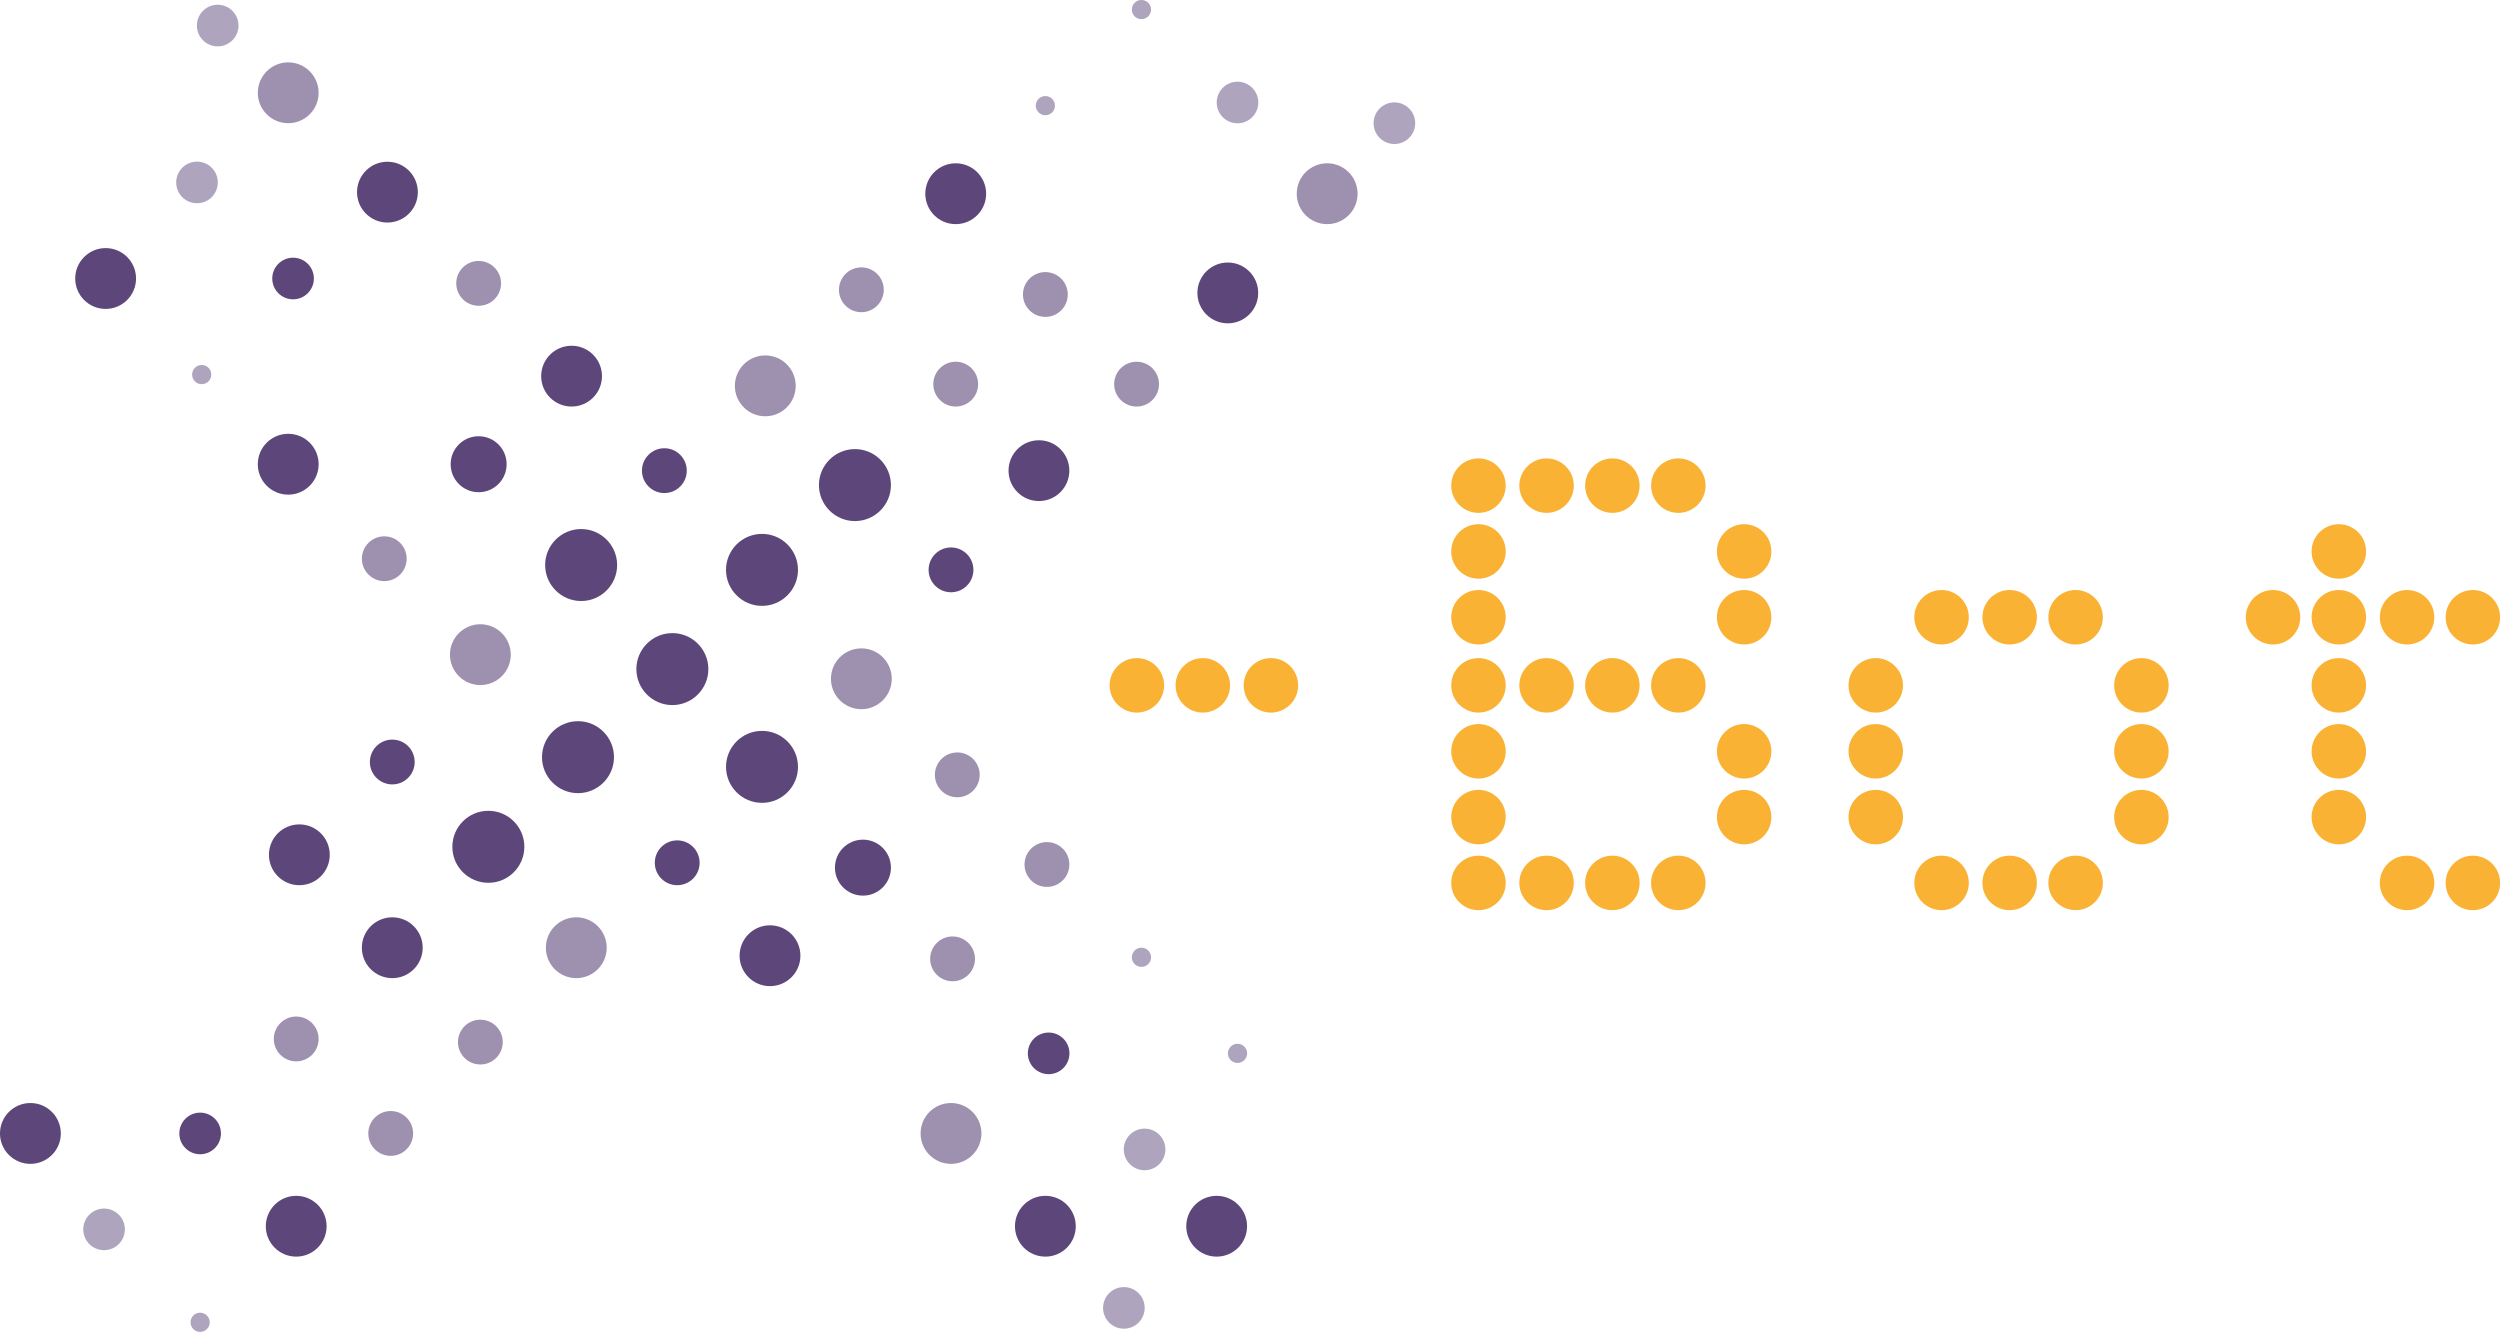 <?xml version="1.0" encoding="UTF-8"?>
<svg enable-background="new 0 0 841.89 595.275" version="1.1" viewBox="0 0 175.13 93.303" xml:space="preserve" xmlns="http://www.w3.org/2000/svg"><g transform="translate(-338.55 -345.64)"><g fill="#f9b233"><circle cx="418.19" cy="393.65" r="1.908"/><circle cx="422.81" cy="393.65" r="1.908"/><circle cx="427.58" cy="393.65" r="1.908"/><circle cx="474.56" cy="388.88" r="1.908"/><circle cx="479.33" cy="388.88" r="1.908"/><circle cx="483.95" cy="388.88" r="1.908"/><circle cx="497.78" cy="388.88" r="1.908"/><circle cx="502.39" cy="388.88" r="1.908"/><circle cx="502.39" cy="384.27" r="1.909"/><circle cx="507.17" cy="388.88" r="1.908"/><circle cx="511.78" cy="388.88" r="1.908"/><circle cx="474.56" cy="407.49" r="1.909"/><circle cx="479.33" cy="407.49" r="1.909"/><circle cx="483.95" cy="407.49" r="1.909"/><circle cx="507.17" cy="407.49" r="1.909"/><circle cx="511.78" cy="407.49" r="1.909"/><circle cx="446.89" cy="407.49" r="1.909"/><circle cx="451.5" cy="407.49" r="1.909"/><circle cx="456.12" cy="407.49" r="1.909"/><circle cx="451.5" cy="393.65" r="1.908"/><circle cx="456.12" cy="393.65" r="1.908"/><circle cx="442.12" cy="379.66" r="1.908"/><circle cx="442.12" cy="384.27" r="1.909"/><circle cx="442.12" cy="388.88" r="1.908"/><circle cx="442.12" cy="393.65" r="1.908"/><circle cx="442.12" cy="398.27" r="1.908"/><circle cx="442.12" cy="402.88" r="1.908"/><circle cx="446.89" cy="393.65" r="1.908"/><circle cx="451.5" cy="379.66" r="1.908"/><circle cx="446.89" cy="379.66" r="1.908"/><circle cx="460.73" cy="398.27" r="1.908"/><circle cx="460.73" cy="402.88" r="1.908"/><circle cx="456.12" cy="379.66" r="1.908"/><circle cx="460.73" cy="384.27" r="1.909"/><circle cx="460.73" cy="388.88" r="1.908"/><circle cx="469.95" cy="393.65" r="1.908"/><circle cx="469.95" cy="398.27" r="1.908"/><circle cx="469.95" cy="402.88" r="1.908"/><circle cx="488.56" cy="393.65" r="1.908"/><circle cx="488.56" cy="398.27" r="1.908"/><circle cx="488.56" cy="402.88" r="1.908"/><circle cx="502.39" cy="393.65" r="1.908"/><circle cx="502.39" cy="398.27" r="1.908"/><circle cx="502.39" cy="402.88" r="1.908"/><circle cx="442.12" cy="407.49" r="1.909"/></g><g fill="#5d477a"><circle cx="392.49" cy="412.59" r="2.131"/><circle cx="411.78" cy="431.54" r="2.13"/><circle cx="423.78" cy="431.54" r="2.13"/><circle cx="418.51" cy="412.7" r=".673" enable-background="new    " opacity=".49"/><circle cx="425.24" cy="419.43" r=".673" enable-background="new    " opacity=".49"/><circle cx="385.99" cy="406.08" r="1.57"/><circle cx="405.28" cy="412.81" r="1.57" enable-background="new    " opacity=".6"/><circle cx="405.61" cy="399.92" r="1.57" enable-background="new    " opacity=".6"/><circle cx="411.89" cy="406.2" r="1.57" enable-background="new    " opacity=".6"/><circle cx="412.01" cy="419.43" r="1.458"/><circle cx="417.28" cy="437.26" r="1.458" enable-background="new    " opacity=".49"/><circle cx="418.73" cy="426.16" r="1.458" enable-background="new    " opacity=".49"/><circle cx="405.17" cy="425.04" r="2.131" enable-background="new    " opacity=".6"/><circle cx="398.89" cy="393.19" r="2.13" enable-background="new    " opacity=".6"/><circle cx="359.52" cy="405.52" r="2.13"/><circle cx="366.03" cy="412.03" r="2.131"/><circle cx="359.3" cy="431.54" r="2.13"/><circle cx="340.68" cy="425.04" r="2.131"/><circle cx="359.3" cy="431.54" r=".673" enable-background="new    " opacity=".49"/><circle cx="352.57" cy="438.27" r=".673" enable-background="new    " opacity=".49"/><circle cx="366.03" cy="399.02" r="1.57"/><circle cx="359.3" cy="418.42" r="1.57" enable-background="new    " opacity=".6"/><circle cx="372.2" cy="418.64" r="1.569" enable-background="new    " opacity=".6"/><circle cx="365.92" cy="425.04" r="1.57" enable-background="new    " opacity=".6"/><circle cx="352.57" cy="425.04" r="1.458"/><circle cx="345.84" cy="431.76" r="1.458" enable-background="new    " opacity=".49"/><circle cx="378.92" cy="412.03" r="2.131" enable-background="new    " opacity=".6"/><circle cx="365.69" cy="359.1" r="2.13"/><circle cx="358.74" cy="378.16" r="2.131"/><circle cx="345.95" cy="365.15" r="2.131"/><circle cx="378.59" cy="371.99" r="2.13"/><circle cx="358.74" cy="352.14" r="2.13" enable-background="new    " opacity=".6"/><circle cx="352.68" cy="371.88" r=".673" enable-background="new    " opacity=".49"/><circle cx="345.95" cy="365.15" r=".673" enable-background="new    " opacity=".49"/><circle cx="385.09" cy="378.61" r="1.57"/><circle cx="365.47" cy="384.78" r="1.569" enable-background="new    " opacity=".6"/><circle cx="372.08" cy="365.49" r="1.57" enable-background="new    " opacity=".6"/><circle cx="359.08" cy="365.15" r="1.458"/><circle cx="353.8" cy="347.43" r="1.458" enable-background="new    " opacity=".49"/><circle cx="352.35" cy="358.42" r="1.458" enable-background="new    " opacity=".49"/><circle cx="399" cy="406.42" r="1.961"/><circle cx="391.93" cy="399.36" r="2.521"/><circle cx="372.76" cy="404.96" r="2.522"/><path d="m379.04 396.16c-1.391 0-2.522 1.132-2.522 2.521 0 1.391 1.131 2.521 2.522 2.521s2.521-1.131 2.521-2.521c1e-3 -1.389-1.13-2.521-2.521-2.521z"/><path d="m385.65 389.99c-1.39 0-2.521 1.131-2.521 2.522 0 1.39 1.131 2.521 2.521 2.521 1.391 0 2.522-1.132 2.522-2.521 0-1.391-1.131-2.522-2.522-2.522z"/><path d="m391.93 383.04c-1.391 0-2.522 1.132-2.522 2.521 0 1.391 1.131 2.522 2.522 2.522s2.521-1.132 2.521-2.522c1e-3 -1.389-1.13-2.521-2.521-2.521z"/><circle cx="372.08" cy="378.16" r="1.961"/><path d="m379.26 382.7c-1.391 0-2.522 1.132-2.522 2.521 0 1.392 1.131 2.522 2.522 2.522s2.522-1.131 2.522-2.522c0-1.389-1.132-2.521-2.522-2.521z"/><circle cx="372.2" cy="391.5" r="2.13" enable-background="new    " opacity=".6"/><circle cx="424.56" cy="366.16" r="2.13"/><circle cx="405.5" cy="359.21" r="2.131"/><circle cx="411.33" cy="378.61" r="2.13"/><circle cx="431.52" cy="359.21" r="2.131" enable-background="new    " opacity=".6"/><circle cx="411.78" cy="353.04" r=".672" enable-background="new    " opacity=".49"/><circle cx="418.51" cy="346.31" r=".673" enable-background="new    " opacity=".49"/><circle cx="405.17" cy="385.56" r="1.57"/><circle cx="405.5" cy="372.55" r="1.57" enable-background="new    " opacity=".6"/><circle cx="411.78" cy="366.27" r="1.57" enable-background="new    " opacity=".6"/><circle cx="398.89" cy="365.94" r="1.57" enable-background="new    " opacity=".6"/><circle cx="418.17" cy="372.55" r="1.57" enable-background="new    " opacity=".6"/><circle cx="436.23" cy="354.27" r="1.458" enable-background="new    " opacity=".49"/><circle cx="425.24" cy="352.82" r="1.457" enable-background="new    " opacity=".49"/><path d="m398.44 377.1c-1.391 0-2.522 1.132-2.522 2.522s1.131 2.521 2.522 2.521 2.522-1.132 2.522-2.521c0-1.39-1.131-2.522-2.522-2.522z"/><circle cx="392.16" cy="372.67" r="2.131" enable-background="new    " opacity=".6"/></g></g></svg>
